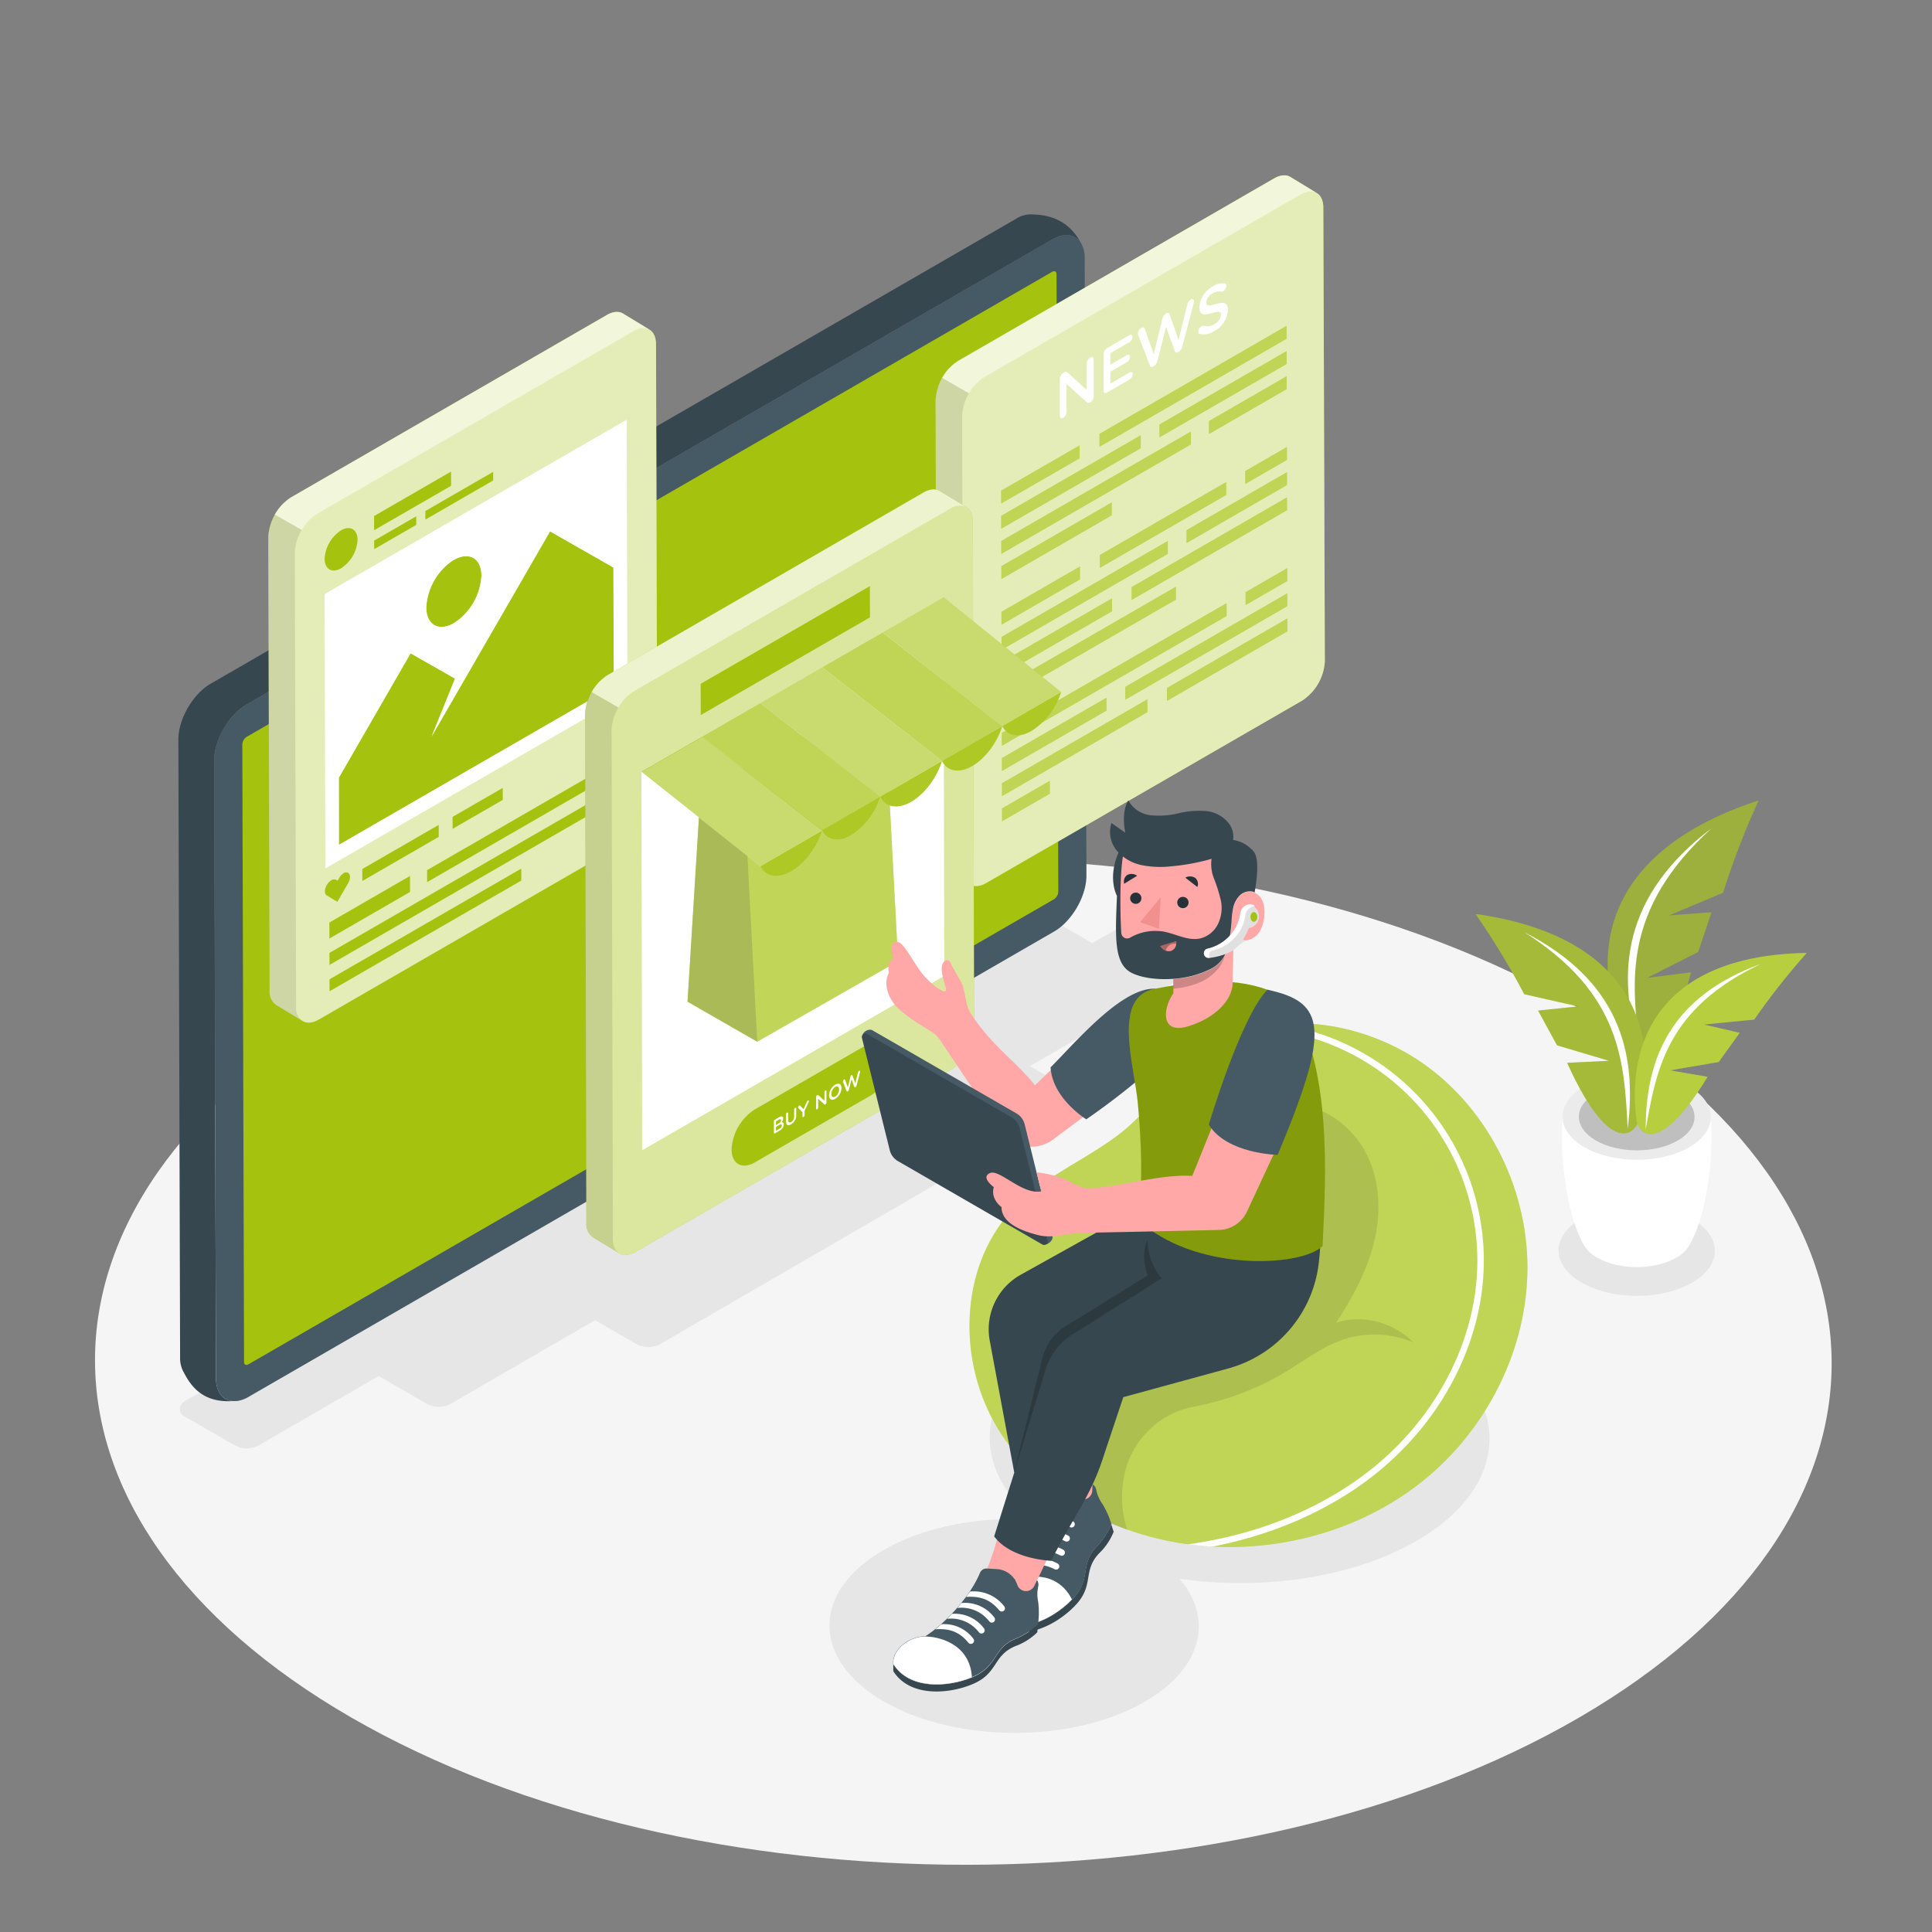 <svg xmlns="http://www.w3.org/2000/svg" viewBox="0 0 500 500"><rect x="0" y="0" width="500" height="500" fill="#808080" stroke="none"/><g id="freepik--Floor--inject-120"><path d="M407.7,260.39c-88.05-50.83-230.34-50.83-317.81,0s-87,133.26,1,184.09,230.34,50.84,317.82,0S495.75,311.23,407.7,260.39Z" style="fill:#f5f5f5"></path></g><g id="freepik--Shadows--inject-120"><path d="M437.83,315.37c-7.92-4.57-20.73-4.57-28.6,0s-7.84,12,.09,16.57,20.73,4.58,28.61,0S445.76,320,437.83,315.37Z" style="fill:#e6e6e6"></path><path d="M322.37,239.84l-12.95-7.48a6.47,6.47,0,0,0-6.48,0L282.7,244.09l-11.53-6.66a6.47,6.47,0,0,0-6.48,0L47.62,362.75a2.17,2.17,0,0,0,0,3.74l13,7.48a6.47,6.47,0,0,0,6.48,0L98,356.12l12.31,7.1a6.47,6.47,0,0,0,6.48,0L154,341.66l10.55,6.09a6.49,6.49,0,0,0,6.48,0L277.53,286a2.16,2.16,0,0,0,0-3.74l-11-6.34,55.82-32.35A2.16,2.16,0,0,0,322.37,239.84Z" style="fill:#e6e6e6"></path><path d="M366.39,345.75c-25.34-14.63-66.29-14.63-91.46,0-22.25,12.92-24.72,32.94-7.52,47.52-13.88-.86-28.26,1.78-38.86,7.94-18.6,10.82-18.5,28.34.22,39.15s49,10.82,67.59,0c14.8-8.6,17.75-21.45,8.91-31.79,21.33,3.09,44.81-.19,61.42-9.85C391.86,384.09,391.73,360.38,366.39,345.75Z" style="fill:#e6e6e6"></path></g><g id="freepik--Plant--inject-120"><path d="M442.77,289l-19.19.56L404.39,289c-.83,13,1.7,26.17,5.19,32.62h0a8.79,8.79,0,0,0,3.8,3.86c5.66,3.27,14.81,3.27,20.44,0a8.55,8.55,0,0,0,3.8-4C441.09,315.07,443.59,301.94,442.77,289Z" style="fill:#fff"></path><path d="M437.1,281.18c7.52,4.34,7.56,11.38.09,15.72s-19.62,4.34-27.14,0-7.56-11.38-.09-15.72S429.58,276.84,437.1,281.18Z" style="fill:#ebebeb"></path><path d="M434.13,282.91c5.86,3.39,5.9,8.88.07,12.26s-15.31,3.39-21.17,0-5.9-8.87-.07-12.26S428.26,279.52,434.13,282.91Z" style="fill:#e0e0e0"></path><g style="opacity:0.15"><path d="M434.13,282.91c5.86,3.39,5.9,8.88.07,12.26s-15.31,3.39-21.17,0-5.9-8.87-.07-12.26S428.26,279.52,434.13,282.91Z"></path></g><path d="M455.13,207.16c-43.25,14.16-43.64,43.09-33.89,63.69,2.46,4.17,9.9,6.41,16.38-19.21l-11.36,1.45,13.23-6.71,3.44-10.28-11,.82,14-5.89A207,207,0,0,1,455.13,207.16Z" style="fill:#A5C20E"></path><path d="M455.13,207.16c-43.25,14.16-43.64,43.09-33.89,63.69,2.46,4.17,9.9,6.41,16.38-19.21l-11.36,1.45,13.23-6.71,3.44-10.28-11,.82,14-5.89A207,207,0,0,1,455.13,207.16Z" style="opacity:0.2"></path><path d="M455.13,207.16c-43.25,14.16-43.64,43.09-33.89,63.69,2.46,4.17,9.9,6.41,16.38-19.21l-11.36,1.45,13.23-6.71,3.44-10.28-11,.82,14-5.89A207,207,0,0,1,455.13,207.16Z" style="fill:#fff;opacity:0.2"></path><path d="M442.9,214.39c-22.81,17.31-24.87,37.15-18.42,57.87C422.2,254,419.73,235.57,442.9,214.39Z" style="fill:#fff"></path><path d="M381.88,236.54c42.63,6,47.8,32.88,42.14,53.69-1.59,4.29-8.15,7.62-18.44-15.17l10.82-.53-13.44-4-4.91-9,10.41-1.07-14-3.16A196.31,196.31,0,0,0,381.88,236.54Z" style="fill:#A5C20E"></path><path d="M381.88,236.54c42.63,6,47.8,32.88,42.14,53.69-1.59,4.29-8.15,7.62-18.44-15.17l10.82-.53-13.44-4-4.91-9,10.41-1.07-14-3.16A196.31,196.31,0,0,0,381.88,236.54Z" style="fill:#fff;opacity:0.2"></path><path d="M381.88,236.54c42.63,6,47.8,32.88,42.14,53.69-1.59,4.29-8.15,7.62-18.44-15.17l10.82-.53-13.44-4-4.91-9,10.41-1.07-14-3.16A196.31,196.31,0,0,0,381.88,236.54Z" style="opacity:0.1"></path><path d="M394.48,241.25c24.11,12.33,29.32,30.47,26.77,50.83C420.34,274.72,419.57,257.13,394.48,241.25Z" style="fill:#fff"></path><path d="M467.6,246.62c-39.09.64-46.76,24.28-44,43.67,1,4,6.5,7.77,18.32-11.61L432.24,277l12.57-2.15,5.43-7.56L441,265.15l13-1.28A178.16,178.16,0,0,1,467.6,246.62Z" style="fill:#A5C20E"></path><path d="M455.73,249.45c-23.12,8.41-29.85,24.18-29.82,42.82C428.67,276.72,431.33,261,455.73,249.45Z" style="fill:#fff"></path><path d="M467.6,246.62c-39.09.64-46.76,24.28-44,43.67,1,4,6.5,7.77,18.32-11.61L432.24,277l12.57-2.15,5.43-7.56L441,265.15l13-1.28A178.16,178.16,0,0,1,467.6,246.62Z" style="fill:#fff;opacity:0.2"></path></g><g id="freepik--Device--inject-120"><path d="M61.22,362.56h0l-.07,0Z" style="fill:#37474f"></path><path d="M55.89,356.66l-.45-159.82c0-5.33,3.73-11.82,8.37-14.5L272.29,62c3.21-1.85,6-1.39,7.43.85h0c-2.08-3.85-5.59-7.14-12.2-7.34h0a7,7,0,0,0-4.5,1.08L54.53,176.94c-4.64,2.68-8.38,9.17-8.37,14.5l.45,159.82a7.34,7.34,0,0,0,1,4c2.4,4.71,6,7.91,13.18,7.3C57.93,362.75,55.9,360.56,55.89,356.66Z" style="fill:#37474f"></path><path d="M280.72,66.77a7.39,7.39,0,0,0-1-3.95c-1.42-2.24-4.22-2.7-7.43-.85L63.81,182.34c-4.64,2.68-8.39,9.17-8.37,14.5l.45,159.82c0,3.9,2,6.09,5,5.93l.31,0,.07,0a8.08,8.08,0,0,0,3.09-1.1L272.8,241.08c4.63-2.67,8.38-9.16,8.37-14.49Z" style="fill:#455a64"></path><path d="M272.31,70.34c.62-.36,1.12-.08,1.12.64l.46,159.81a2.45,2.45,0,0,1-1.12,1.93L64.29,353.09c-.62.36-1.13.07-1.13-.63l-.45-159.82a2.48,2.48,0,0,1,1.12-1.94Z" style="fill:#A5C20E"></path></g><g id="freepik--screen-3--inject-120"><path d="M342.48,53.72c0-1.89-.68-3.21-1.77-3.81h0l-6.57-4h0c-1.08-.77-2.66-.75-4.41.26L248,93.38a12.91,12.91,0,0,0-5.87,10.16L242.48,221a4.15,4.15,0,0,0,1.68,3.75h0l6.88,4.17h0c1.07.63,2.56.55,4.21-.4L337,181.32a13,13,0,0,0,5.87-10.17Z" style="fill:#A5C20E"></path><path d="M342.48,53.72c0-1.89-.68-3.21-1.77-3.81h0l-6.57-4h0c-1.08-.77-2.66-.75-4.41.26L248,93.38a12.91,12.91,0,0,0-5.87,10.16L242.48,221a4.15,4.15,0,0,0,1.68,3.75h0l6.88,4.17h0c1.07.63,2.56.55,4.21-.4L337,181.32a13,13,0,0,0,5.87-10.17Z" style="fill:#fff;opacity:0.7"></path><path d="M334.14,45.94h0c-1.08-.77-2.66-.75-4.41.26L248,93.38a12,12,0,0,0-4.18,4.42l6.94,4a11.84,11.84,0,0,1,4.09-4.27l81.71-47.18c1.61-.93,3.06-1,4.13-.44h0Z" style="fill:#fff;opacity:0.5"></path><path d="M242.15,103.54,242.48,221a4.15,4.15,0,0,0,1.68,3.75h0l6.88,4.17h0a4.11,4.11,0,0,1-1.7-3.76L249,107.69a11.94,11.94,0,0,1,1.78-5.89l-6.94-4A11.85,11.85,0,0,0,242.15,103.54Z" style="opacity:0.1"></path><path d="M292.3,86.73c.43-.25.79,0,.79.45a1.72,1.72,0,0,1-.78,1.35l-4.94,2.85v3l4.3-2.48c.43-.25.79,0,.79.46a1.72,1.72,0,0,1-.78,1.34l-4.3,2.48v3.09l5-2.89c.43-.25.79-.05.79.45a1.69,1.69,0,0,1-.78,1.35l-5.89,3.4c-.5.29-.89.07-.89-.5l0-9.46a1.9,1.9,0,0,1,.88-1.52Z" style="fill:#fff"></path><path d="M313.83,74.13a4.62,4.62,0,0,1,3.18-.76c.19,0,.38.18.38.58a1.78,1.78,0,0,1-.82,1.41.64.64,0,0,1-.46.11,3.34,3.34,0,0,0-2.3.47,2.94,2.94,0,0,0-1.63,2.3c0,.92.46,1.05,2.39.46,2.12-.63,3.21-.39,3.22,1.51v0a6.71,6.71,0,0,1-3.57,5.49,4.93,4.93,0,0,1-3.76.73c-.2,0-.35-.24-.35-.58a1.8,1.8,0,0,1,.83-1.41.61.61,0,0,1,.51-.11,3.3,3.3,0,0,0,2.81-.44A3.21,3.21,0,0,0,316,81.46v0c0-.82-.41-1-2.27-.45-2.12.63-3.33.61-3.34-1.52A6.67,6.67,0,0,1,313.83,74.13Z" style="fill:#fff"></path><path d="M301.83,81.11c.44-.26.76-.11.89.29L305,88l2.28-9.24a2,2,0,0,1,.85-1.22c.47-.27.88-.08.88.46a2,2,0,0,1-.09.47L306,89.66a2.17,2.17,0,0,1-.91,1.36l-.18.1a.54.54,0,0,1-.89-.31l-2.26-6.22-2.2,8.79a2.18,2.18,0,0,1-.91,1.36l-.17.1a.57.57,0,0,1-.92-.3l-3-7.82a1,1,0,0,1-.07-.35,1.93,1.93,0,0,1,.89-1.51c.43-.24.76-.13.88.24l2.32,6.56,2.24-9.16a2.07,2.07,0,0,1,.88-1.32Z" style="fill:#fff"></path><polygon points="322.36 156.6 333.14 150.37 333.14 147.03 322.35 153.26 322.36 156.6" style="fill:#A5C20E"></polygon><polygon points="333.17 160.05 302 178.05 302.01 181.39 333.18 163.39 333.17 160.05" style="fill:#A5C20E"></polygon><polygon points="322.27 125.25 333.06 119.02 333.05 115.68 322.26 121.91 322.27 125.25" style="fill:#A5C20E"></polygon><polygon points="291.23 181.09 333.16 156.88 333.15 153.54 291.22 177.75 291.23 181.09" style="fill:#A5C20E"></polygon><polygon points="307.08 140.54 333.07 125.53 333.07 122.19 307.07 137.2 307.08 140.54" style="fill:#A5C20E"></polygon><polygon points="292.86 155.28 333.09 132.04 333.08 128.71 292.85 151.94 292.86 155.28" style="fill:#A5C20E"></polygon><polygon points="259.31 202.7 259.32 206.04 296.96 184.3 296.95 180.97 259.31 202.7" style="fill:#A5C20E"></polygon><polygon points="286.37 180.55 259.29 196.19 259.3 199.53 286.38 183.89 286.37 180.55" style="fill:#A5C20E"></polygon><polygon points="291.87 174.2 317.45 159.43 317.44 156.09 291.86 170.86 284.72 174.98 259.27 189.68 259.28 193.01 284.73 178.32 291.87 174.2" style="fill:#A5C20E"></polygon><polygon points="284.63 143.64 284.64 146.97 317.36 128.08 317.35 124.75 284.63 143.64" style="fill:#A5C20E"></polygon><polygon points="300.08 113.19 332.99 94.19 332.98 90.85 300.07 109.85 300.08 113.19" style="fill:#A5C20E"></polygon><polygon points="304.32 151.84 259.24 177.86 259.25 181.2 304.33 155.18 304.32 151.84" style="fill:#A5C20E"></polygon><polygon points="287.8 154.85 259.22 171.35 259.23 174.69 287.8 158.19 287.8 154.85" style="fill:#A5C20E"></polygon><polygon points="302.22 140 259.2 164.84 259.21 168.18 302.23 143.34 302.22 140" style="fill:#A5C20E"></polygon><polygon points="279.49 146.6 259.18 158.33 259.19 161.67 279.5 149.94 279.49 146.6" style="fill:#A5C20E"></polygon><polygon points="322.18 93.9 323.81 92.96 332.97 87.67 332.96 84.33 323.8 89.62 322.17 90.56 284.54 112.29 284.55 115.63 322.18 93.9" style="fill:#A5C20E"></polygon><polygon points="287.72 130.02 259.15 146.52 259.16 149.86 287.73 133.36 287.72 130.02" style="fill:#A5C20E"></polygon><polygon points="308.21 111.67 259.13 140 259.14 143.35 308.22 115.02 308.21 111.67" style="fill:#A5C20E"></polygon><polygon points="295.22 112.64 259.11 133.49 259.12 136.84 295.23 115.99 295.22 112.64" style="fill:#A5C20E"></polygon><polygon points="259.32 209.21 259.33 212.55 271.7 205.41 271.69 202.07 259.32 209.21" style="fill:#A5C20E"></polygon><polygon points="279.4 115.26 259.09 126.98 259.1 130.32 279.41 118.6 279.4 115.26" style="fill:#A5C20E"></polygon><polygon points="312.88 112.32 333 100.7 333 97.36 312.87 108.97 312.88 112.32" style="fill:#A5C20E"></polygon><path d="M282.16,92.5c.48-.28.87-.06.87.48l0,9.66a1.87,1.87,0,0,1-.86,1.49l-.07,0a.67.67,0,0,1-.91-.08l-5.17-4.68,0,7.29a1.89,1.89,0,0,1-.85,1.48c-.49.28-.88.06-.88-.48l0-9.64a1.91,1.91,0,0,1,.88-1.53l.19-.1a.68.68,0,0,1,.91,0l5,4.56,0-7.06A1.9,1.9,0,0,1,282.16,92.5Z" style="fill:#fff"></path><g style="opacity:0.3"><polygon points="322.36 156.6 333.14 150.37 333.14 147.03 322.35 153.26 322.36 156.6" style="fill:#fff"></polygon><polygon points="333.17 160.05 302 178.05 302.01 181.39 333.18 163.39 333.17 160.05" style="fill:#fff"></polygon><polygon points="322.27 125.25 333.06 119.02 333.05 115.68 322.26 121.91 322.27 125.25" style="fill:#fff"></polygon><polygon points="291.23 181.09 333.16 156.88 333.15 153.54 291.22 177.75 291.23 181.09" style="fill:#fff"></polygon><polygon points="307.08 140.54 333.07 125.53 333.07 122.19 307.07 137.2 307.08 140.54" style="fill:#fff"></polygon><polygon points="292.86 155.28 333.09 132.04 333.08 128.71 292.85 151.94 292.86 155.28" style="fill:#fff"></polygon><polygon points="259.31 202.7 259.32 206.04 296.96 184.3 296.95 180.97 259.31 202.7" style="fill:#fff"></polygon><polygon points="286.37 180.55 259.29 196.19 259.3 199.53 286.38 183.89 286.37 180.55" style="fill:#fff"></polygon><polygon points="291.87 174.2 317.45 159.43 317.44 156.09 291.86 170.86 284.72 174.98 259.27 189.68 259.28 193.01 284.73 178.32 291.87 174.2" style="fill:#fff"></polygon><polygon points="284.63 143.64 284.64 146.97 317.36 128.08 317.35 124.75 284.63 143.64" style="fill:#fff"></polygon><polygon points="300.08 113.19 332.99 94.19 332.98 90.85 300.07 109.85 300.08 113.19" style="fill:#fff"></polygon><polygon points="304.32 151.84 259.24 177.86 259.25 181.2 304.33 155.18 304.32 151.84" style="fill:#fff"></polygon><polygon points="287.8 154.85 259.22 171.35 259.23 174.69 287.8 158.19 287.8 154.85" style="fill:#fff"></polygon><polygon points="302.22 140 259.2 164.84 259.21 168.18 302.23 143.34 302.22 140" style="fill:#fff"></polygon><polygon points="279.49 146.6 259.18 158.33 259.19 161.67 279.5 149.94 279.49 146.6" style="fill:#fff"></polygon><polygon points="322.18 93.9 323.81 92.96 332.97 87.67 332.96 84.33 323.8 89.62 322.17 90.56 284.54 112.29 284.55 115.63 322.18 93.9" style="fill:#fff"></polygon><polygon points="287.72 130.02 259.15 146.52 259.16 149.86 287.73 133.36 287.72 130.02" style="fill:#fff"></polygon><polygon points="308.21 111.67 259.13 140 259.14 143.35 308.22 115.02 308.21 111.67" style="fill:#fff"></polygon><polygon points="295.22 112.64 259.11 133.49 259.12 136.84 295.23 115.99 295.22 112.64" style="fill:#fff"></polygon><polygon points="259.32 209.21 259.33 212.55 271.7 205.41 271.69 202.07 259.32 209.21" style="fill:#fff"></polygon><polygon points="279.4 115.26 259.09 126.98 259.1 130.32 279.41 118.6 279.4 115.26" style="fill:#fff"></polygon><polygon points="312.88 112.32 333 100.7 333 97.36 312.87 108.97 312.88 112.32" style="fill:#fff"></polygon></g></g><g id="freepik--screen-1--inject-120"><path d="M169.78,89.07c0-1.89-.68-3.2-1.77-3.8h0l-6.57-4h0c-1.09-.78-2.66-.76-4.41.26L75.31,128.73a13,13,0,0,0-5.87,10.17l.34,117.43a4.15,4.15,0,0,0,1.67,3.75h0l6.88,4.17h0c1.07.63,2.56.55,4.2-.4l81.72-47.18a12.92,12.92,0,0,0,5.86-10.16Z" style="fill:#A5C20E"></path><path d="M169.78,89.07c0-1.89-.68-3.2-1.77-3.8h0l-6.57-4h0c-1.09-.78-2.66-.76-4.41.26L75.31,128.73a13,13,0,0,0-5.87,10.17l.34,117.43a4.15,4.15,0,0,0,1.67,3.75h0l6.88,4.17h0c1.07.63,2.56.55,4.2-.4l81.72-47.18a12.92,12.92,0,0,0,5.86-10.16Z" style="fill:#fff;opacity:0.7"></path><path d="M88.26,137.26c2.35-1.36,4.27-.26,4.28,2.44a9.41,9.41,0,0,1-4.25,7.36c-2.36,1.35-4.27.26-4.28-2.44A9.38,9.38,0,0,1,88.26,137.26Z" style="fill:#A5C20E"></path><polygon points="116.73 122.04 116.75 125.72 96.82 137.22 96.81 133.55 116.73 122.04" style="fill:#A5C20E"></polygon><polygon points="107.72 133.62 107.72 135.84 96.84 142.12 96.83 139.9 107.72 133.62" style="fill:#A5C20E"></polygon><polygon points="127.63 122.12 127.64 124.34 110.09 134.47 110.08 132.25 127.63 122.12" style="fill:#A5C20E"></polygon><path d="M88.9,226a1.17,1.17,0,0,1,1.18-.12c.66.37.66,1.59,0,2.71l-.42.73-2.35,4.07L85,232l-.42-.25c-.66-.37-.66-1.58,0-2.71a3.37,3.37,0,0,1,1.18-1.24,1.19,1.19,0,0,1,1.18-.12l.42.24.43-.73A3.43,3.43,0,0,1,88.9,226Z" style="fill:#A5C20E"></path><path d="M117.45,144.9c3.93-2.27,7.13-.44,7.15,4.07a15.65,15.65,0,0,1-7.11,12.3c-3.93,2.27-7.12.44-7.14-4.08A15.67,15.67,0,0,1,117.45,144.9Z" style="fill:#A5C20E"></path><polygon points="142.36 137.52 158.76 146.87 158.85 177.6 87.74 218.65 87.69 201.27 106.27 169.09 117.76 175.63 111.71 190.61 119.71 176.75 142.36 137.52" style="fill:#A5C20E"></polygon><path d="M84,153.76l78.18-45.14.21,71L84.21,224.75Zm74.84,23.84-.09-30.73-16.4-9.35-22.65,39.23-8,13.86,6.05-15-11.49-6.54L87.69,201.27l0,17.38,71.11-41.05m-41.4-32.7a15.67,15.67,0,0,0-7.1,12.29c0,4.52,3.21,6.35,7.14,4.08A15.65,15.65,0,0,0,124.6,149c0-4.51-3.22-6.34-7.15-4.07" style="fill:#fff"></path><path d="M161.44,81.29h0c-1.09-.78-2.66-.76-4.41.26L75.31,128.73a12.16,12.16,0,0,0-4.18,4.43l7,4a11.9,11.9,0,0,1,4.08-4.27l81.71-47.17a4.19,4.19,0,0,1,4.14-.44h0Z" style="fill:#fff;opacity:0.5"></path><path d="M69.44,138.9l.34,117.43a4.15,4.15,0,0,0,1.67,3.75h0l6.88,4.17h0a4.12,4.12,0,0,1-1.7-3.77l-.34-117.43a12,12,0,0,1,1.79-5.9l-7-4A12,12,0,0,0,69.44,138.9Z" style="opacity:0.1"></path><polygon points="160.16 196.54 160.16 199.64 110.54 228.29 110.53 225.19 160.16 196.54" style="fill:#A5C20E"></polygon><polygon points="130.11 203.91 130.12 207.01 117.13 214.51 117.12 211.41 130.11 203.91" style="fill:#A5C20E"></polygon><polygon points="134.9 224.79 134.91 227.89 85.29 256.54 85.28 253.44 134.9 224.79" style="fill:#A5C20E"></polygon><polygon points="160.18 203.36 160.18 206.47 85.27 249.72 85.26 246.61 160.18 203.36" style="fill:#A5C20E"></polygon><polygon points="113.54 213.48 113.55 216.58 93.77 228 93.76 224.9 113.54 213.48" style="fill:#A5C20E"></polygon><polygon points="106.1 226.7 106.11 230.84 85.25 242.89 85.24 238.75 106.1 226.7" style="fill:#A5C20E"></polygon></g><g id="freepik--screen-2--inject-120"><path d="M251.76,135c0-1.89-.68-3.21-1.77-3.81h0l-6.57-4h0c-1.08-.78-2.66-.76-4.41.25L157.3,174.69a12.92,12.92,0,0,0-5.87,10.17l.33,131.59a4.17,4.17,0,0,0,1.67,3.75h0l6.88,4.17h0c1.07.64,2.56.56,4.21-.39l81.71-47.18a13,13,0,0,0,5.87-10.16Z" style="fill:#A5C20E"></path><path d="M251.76,135c0-1.89-.68-3.21-1.77-3.81h0l-6.57-4h0c-1.08-.78-2.66-.76-4.41.25L157.3,174.69a12.92,12.92,0,0,0-5.87,10.17l.33,131.59a4.17,4.17,0,0,0,1.67,3.75h0l6.88,4.17h0c1.07.64,2.56.56,4.21-.39l81.71-47.18a13,13,0,0,0,5.87-10.16Z" style="fill:#fff;opacity:0.6"></path><polygon points="225.13 151.68 225.15 159.77 181.35 185.06 181.33 176.97 225.13 151.68" style="fill:#A5C20E"></polygon><path d="M243.42,127.25h0c-1.08-.78-2.66-.76-4.41.25L157.3,174.69a12,12,0,0,0-4.18,4.42l6.94,4a11.84,11.84,0,0,1,4.09-4.27l81.71-47.18a4.22,4.22,0,0,1,4.13-.44h0Z" style="fill:#fff;opacity:0.5"></path><path d="M151.43,184.86l.33,131.59a4.17,4.17,0,0,0,1.67,3.75h0l6.88,4.17h0c-1.05-.61-1.7-1.91-1.7-3.76L158.28,189a12,12,0,0,1,1.78-5.9l-6.94-4A11.86,11.86,0,0,0,151.43,184.86Z" style="opacity:0.1"></path><polygon points="244.18 154.57 166 199.71 166.2 297.68 244.38 252.55 244.18 154.57" style="fill:#fff"></polygon><path d="M225.6,269.65c3.3-1.9,6-.37,6,3.41a13.09,13.09,0,0,1-6,10.3l-30.27,17.48c-3.29,1.9-6,.38-6-3.41a13.13,13.13,0,0,1,6-10.3Z" style="fill:#A5C20E"></path><path d="M202.24,290.5c.36-.07.61,0,.61.51h0a2,2,0,0,1-1.14,1.63l-1.15.67c-.15.08-.27,0-.27-.16v-2.92a.61.61,0,0,1,.27-.47l1.11-.64q.54-.3.81-.15a.49.49,0,0,1,.21.47h0A1.62,1.62,0,0,1,202.24,290.5Zm.07.76h0c0-.3-.21-.36-.63-.12l-.86.5v1l.9-.52a1,1,0,0,0,.59-.83m-1.5-1.09v.95l.74-.43a1,1,0,0,0,.58-.82h0c0-.28-.2-.34-.55-.14l-.78.45" style="fill:#fff"></path><path d="M205.79,286.72c.15-.08.26,0,.27.16v1.73a2.63,2.63,0,0,1-1.32,2.35c-.81.46-1.32.23-1.32-.8V288.4a.53.53,0,0,1,.27-.46c.15-.09.27,0,.27.15v1.73c0,.66.3.84.78.56a1.57,1.57,0,0,0,.78-1.43v-1.76A.59.59,0,0,1,205.79,286.72Z" style="fill:#fff"></path><path d="M209.07,284.82c.16-.09.27,0,.27.15a.59.59,0,0,1-.07.26l-1.05,2.27v1.11a.61.61,0,0,1-.27.47c-.15.08-.27,0-.27-.16v-1.09l-1.07-1.06a.3.3,0,0,1-.07-.18.58.58,0,0,1,.28-.46.18.18,0,0,1,.26,0l.87.93.87-1.93A.69.69,0,0,1,209.07,284.82Z" style="fill:#fff"></path><path d="M213.61,282.2c.15-.08.27,0,.27.15v3a.56.56,0,0,1-.26.46l0,0a.21.21,0,0,1-.28,0l-1.6-1.44v2.24a.57.57,0,0,1-.27.46c-.15.09-.27,0-.27-.15v-3a.59.59,0,0,1,.28-.47l.05,0a.23.23,0,0,1,.29,0l1.55,1.41v-2.18A.61.61,0,0,1,213.61,282.2Z" style="fill:#fff"></path><path d="M216.16,280.7c1-.55,1.61-.1,1.61.89a3.43,3.43,0,0,1-1.61,2.78c-.94.55-1.61.1-1.61-.89A3.46,3.46,0,0,1,216.16,280.7Zm1,1.24h0c0-.69-.44-1-1-.66a2.3,2.3,0,0,0-1,1.86h0c0,.68.43,1,1,.65a2.25,2.25,0,0,0,1-1.85" style="fill:#fff"></path><path d="M220.37,278.29c.14-.08.23,0,.27.09l.71,2,.7-2.85a.66.66,0,0,1,.26-.38c.15-.09.28,0,.28.14a1,1,0,0,1,0,.15l-.9,3.46a.66.66,0,0,1-.28.42l-.06,0a.17.17,0,0,1-.28-.1l-.69-1.91-.68,2.71a.69.69,0,0,1-.28.42l-.06,0a.17.17,0,0,1-.28-.09l-.92-2.42s0-.06,0-.11a.62.62,0,0,1,.27-.46c.14-.08.24,0,.27.07l.72,2,.69-2.83a.67.67,0,0,1,.27-.41Z" style="fill:#fff"></path><polygon points="229.36 190.87 217.74 184.22 181.29 205.06 177.94 259.23 195.98 269.59 232.43 248.75 229.36 190.87" style="fill:#A5C20E"></polygon><polygon points="181.29 205.06 177.94 259.23 195.98 269.59 192.91 211.71 181.29 205.06" style="opacity:0.2"></polygon><polygon points="229.36 190.87 217.74 184.22 181.29 205.06 177.94 259.23 195.98 269.59 232.43 248.75 229.36 190.87" style="fill:#fff;opacity:0.31"></polygon><path d="M196.77,224.11l16-9.24c-1.36,4.3-4.42,8.52-8,10.58S198.15,226.83,196.77,224.11Z" style="fill:#A5C20E"></path><path d="M212.77,214.86l15-8.68a18.25,18.25,0,0,1-7.5,9.94C217,218.05,214.07,217.41,212.77,214.86Z" style="fill:#A5C20E"></path><path d="M227.8,206.17l16-9.24c-1.36,4.3-4.42,8.52-8,10.58S229.18,208.88,227.8,206.17Z" style="fill:#A5C20E"></path><path d="M243.77,196.93l15.62-9c-1.32,4.2-4.31,8.32-7.79,10.33S245.12,199.59,243.77,196.93Z" style="fill:#A5C20E"></path><path d="M259.39,187.9l15.21-8.78a18.36,18.36,0,0,1-7.58,10C263.62,191.13,260.71,190.48,259.39,187.9Z" style="fill:#A5C20E"></path><g style="opacity:0.1"><path d="M196.77,224.11l16-9.24c-1.36,4.3-4.42,8.52-8,10.58S198.15,226.83,196.77,224.11Z" style="fill:#fff"></path><path d="M212.77,214.86l15-8.68a18.25,18.25,0,0,1-7.5,9.94C217,218.05,214.07,217.41,212.77,214.86Z" style="fill:#fff"></path><path d="M227.8,206.17l16-9.24c-1.36,4.3-4.42,8.52-8,10.58S229.18,208.88,227.8,206.17Z" style="fill:#fff"></path><path d="M243.77,196.93l15.62-9c-1.32,4.2-4.31,8.32-7.79,10.33S245.12,199.59,243.77,196.93Z" style="fill:#fff"></path><path d="M259.39,187.9l15.21-8.78a18.36,18.36,0,0,1-7.58,10C263.62,191.13,260.71,190.48,259.39,187.9Z" style="fill:#fff"></path></g><polygon points="166 199.71 196.77 224.13 212.77 214.87 181.73 190.63 166 199.71" style="fill:#A5C20E"></polygon><polygon points="196.77 181.95 227.79 206.18 243.79 196.94 212.78 172.7 196.77 181.95" style="fill:#A5C20E"></polygon><polygon points="181.73 190.63 212.77 214.87 227.79 206.18 196.77 181.95 181.73 190.63" style="fill:#A5C20E"></polygon><polygon points="228.4 163.69 212.78 172.7 243.79 196.94 259.39 187.91 228.4 163.69" style="fill:#A5C20E"></polygon><polygon points="274.61 179.11 244.18 154.57 228.4 163.69 259.39 187.91 274.61 179.11" style="fill:#A5C20E"></polygon><polygon points="166 199.81 196.78 224.22 212.78 214.97 181.74 190.72 166 199.81" style="fill:#fff;opacity:0.4"></polygon><polygon points="196.77 181.95 227.79 206.18 243.79 196.94 212.78 172.7 196.77 181.95" style="fill:#fff;opacity:0.4"></polygon><polygon points="181.73 190.63 212.77 214.87 227.79 206.18 196.77 181.95 181.73 190.63" style="fill:#fff;opacity:0.3"></polygon><polygon points="228.4 163.69 212.78 172.7 243.79 196.94 259.39 187.91 228.4 163.69" style="fill:#fff;opacity:0.3"></polygon><polygon points="274.61 179.11 244.18 154.57 228.4 163.69 259.39 187.91 274.61 179.11" style="fill:#fff;opacity:0.4"></polygon></g><g id="freepik--Character--inject-120"><path d="M287.17,295.34c-8.64,6-18.37,10.15-25.59,18.2-13.48,15-13.8,39.2-3.21,56.39s30.28,27.52,50.32,29.88c21,2.48,43.11-3.33,59.61-16.61s27-34,27-55.2-10.86-42.27-28.6-53.84c-16.18-10.55-39.44-13.56-55.68-1.49-8.21,6.11-13.68,15.12-21.87,21.25C288.5,294.4,287.84,294.88,287.17,295.34Z" style="fill:#A5C20E"></path><path d="M287.17,295.34c-8.64,6-18.37,10.15-25.59,18.2-13.48,15-13.8,39.2-3.21,56.39s30.28,27.52,50.32,29.88c21,2.48,43.11-3.33,59.61-16.61s27-34,27-55.2-10.86-42.27-28.6-53.84c-16.18-10.55-39.44-13.56-55.68-1.49-8.21,6.11-13.68,15.12-21.87,21.25C288.5,294.4,287.84,294.88,287.17,295.34Z" style="fill:#fff;opacity:0.3"></path><path d="M384,325.1a61.8,61.8,0,0,0-52.74-60,44.39,44.39,0,0,0-6,1,60.28,60.28,0,0,1,57.07,59.05c.38,19.71-9.26,39.8-25.8,53.74-13,10.93-30.17,18.17-49.1,20.78l1.21.16c1.71.2,3.41.34,5.13.43,16.81-3.26,32-10.19,43.81-20.12C374.54,365.86,384.4,345.29,384,325.1Z" style="fill:#fff"></path><path d="M290.69,383.39l.06-.43A22.73,22.73,0,0,1,309.18,364,71.88,71.88,0,0,0,332.79,355c5.16-3.12,10-6.94,15.82-8.63a25.82,25.82,0,0,1,17.06,1c-4.87-5.11-13.21-7.36-19.87-5.05,4.61-7.06,8.67-14.66,10.26-22.95s.46-17.37-4.53-24.16a24.32,24.32,0,0,0-37.54-2c-4.95,5.41-7.74,13-11,19.6-2.33,4.72-4.74,9.55-8.59,13.14-5.8,5.43-14.15,7.39-20.16,12.58-6.82,5.89-9.77,15.3-9.8,24.31a71.84,71.84,0,0,0,2.64,18,68.27,68.27,0,0,0,24.68,15.08A26.63,26.63,0,0,1,290.69,383.39Z" style="opacity:0.1"></path><path d="M268.66,376.8a60.18,60.18,0,0,1,1,9.83l2.34-.87a6,6,0,0,1,6.48,1.47l.12.12a2.35,2.35,0,0,0,3.24.15h0a2.35,2.35,0,0,0,.8-1.7l.32-9.93Z" style="fill:#ffa8a7"></path><path d="M277.67,413.71c-4.84,5.18-13.76,9.71-20.24,5.29l.73,1.65c6.48,4.42,15.39-.11,20.24-5.29s1.7-8.77,6.05-13.36a15.79,15.79,0,0,0,3.77-5.6c-.19-.49-.38-1.14-.61-1.88a19.93,19.93,0,0,1-3.88,5.83C279.37,404.94,282.51,408.53,277.67,413.71Z" style="fill:#37474f"></path><path d="M285.23,389.11a9.46,9.46,0,0,1-1.53-3.53,2,2,0,0,0-.95-1.44l-.06,1.66a2.34,2.34,0,0,1-4,1.55l-.12-.12a6,6,0,0,0-6.48-1.47l-2.37.89a1.8,1.8,0,0,0-1.18,1.74c.15,6.8-3,15.82-6.35,20.77-3.42,1.42-6.38,6.08-4.87,9.5l.15.34c6.48,4.42,15.4-.11,20.24-5.29s1.7-8.77,6.06-13.36a19.93,19.93,0,0,0,3.88-5.83A21.13,21.13,0,0,0,285.23,389.11Z" style="fill:#455a64"></path><path d="M275.75,398.91a.83.83,0,0,0,.77-1.46,9.46,9.46,0,0,0-9.31,0c-.14.53-.29,1.07-.46,1.6A9.11,9.11,0,0,1,275.75,398.91Z" style="fill:#fff"></path><path d="M277,395.24a.83.83,0,0,0,.76-1.47,10,10,0,0,0-9.68.08c-.1.55-.21,1.11-.34,1.67C270.52,394,273.36,393.43,277,395.24Z" style="fill:#fff"></path><path d="M274.45,402.57a.83.83,0,0,0,.76-1.47,9.45,9.45,0,0,0-9.11-.09c-.2.57-.42,1.14-.64,1.69A9.12,9.12,0,0,1,274.45,402.57Z" style="fill:#fff"></path><path d="M262.15,409.16c-3.42,1.42-6.38,6.08-4.87,9.5l.15.34c6.38,4.35,15.13,0,20-5.06C273.37,405.94,264.84,407.94,262.15,409.16Z" style="fill:#fff"></path><path d="M273,406.14a.83.83,0,0,0,.76-1.47,9.41,9.41,0,0,0-9.12-.08c-.29.63-.58,1.24-.89,1.82C266.59,404.92,269.43,404.33,273,406.14Z" style="fill:#fff"></path><path d="M258.48,396.55a60.58,60.58,0,0,1-3,9.42l2.49.14a6,6,0,0,1,5.33,4l.06.16a2.35,2.35,0,0,0,2.91,1.44h0a2.35,2.35,0,0,0,1.42-1.22l4.29-9Z" style="fill:#ffa8a7"></path><path d="M251.83,434c-6.53,2.79-16.51,3.33-20.65-3.33v1.81c4.14,6.65,14.12,6.11,20.65,3.32s5.09-7.33,10.93-9.78a15.73,15.73,0,0,0,5.71-3.6c0-.53.11-1.19.2-2a19.82,19.82,0,0,1-5.91,3.76C256.92,426.62,258.35,431.17,251.83,434Z" style="fill:#37474f"></path><path d="M268.67,414.49a9.33,9.33,0,0,1,0-3.84,2,2,0,0,0-.29-1.71l-.72,1.51a2.36,2.36,0,0,1-4.33-.22l-.06-.16a6,6,0,0,0-5.33-4l-2.53-.14a1.81,1.81,0,0,0-1.79,1.12c-2.6,6.27-9.14,13.25-14.19,16.44-3.7-.09-8.28,3-8.28,6.72v.37c4.14,6.66,14.12,6.12,20.65,3.33s5.09-7.33,10.93-9.78a19.82,19.82,0,0,0,5.91-3.76A21.49,21.49,0,0,0,268.67,414.49Z" style="fill:#455a64"></path><path d="M256.05,419.64a.82.82,0,0,0,1.15.11.83.83,0,0,0,.14-1.14,9.49,9.49,0,0,0-8.52-3.75c-.35.44-.7.86-1.07,1.28A9.12,9.12,0,0,1,256.05,419.64Z" style="fill:#fff"></path><path d="M258.62,416.76a.82.82,0,0,0,1.15.11.81.81,0,0,0,.14-1.14,9.94,9.94,0,0,0-8.89-3.84c-.31.47-.64.93-1,1.39C253.23,413.06,256.07,413.66,258.62,416.76Z" style="fill:#fff"></path><path d="M253.37,422.46a.83.83,0,0,0,1.16.1.82.82,0,0,0,.13-1.14,9.45,9.45,0,0,0-8.29-3.76c-.42.45-.85.87-1.27,1.29A9.1,9.1,0,0,1,253.37,422.46Z" style="fill:#fff"></path><path d="M239.46,423.53c-3.7-.09-8.28,3-8.28,6.72v.37c4.08,6.56,13.82,6.13,20.35,3.45C251,425.11,242.42,423.49,239.46,423.53Z" style="fill:#fff"></path><path d="M250.62,425.14a.83.83,0,0,0,1.16.11.82.82,0,0,0,.13-1.14,9.41,9.41,0,0,0-8.31-3.76c-.52.46-1,.9-1.55,1.31C245.23,421.44,248.08,422,250.62,425.14Z" style="fill:#fff"></path><path d="M296.79,311.72l-32.64,18.19a16.16,16.16,0,0,0-8,17.08l6.34,34.12-5.2,16.51c4.48,6,14.77,6.31,14.77,6.31,5.74-11.51,10-16.4,13.21-26.05s5.44-16.3,5.44-16.3l27.11-7.41a32.1,32.1,0,0,0,23.48-27.33c.47-4.1.49-6.89.49-6.89Z" style="fill:#37474f"></path><path d="M297,320.89a15.41,15.41,0,0,0,3.65,9.95l-23,14.42a16.55,16.55,0,0,0-7.05,9.19l-8.15,26.66,7.35-29.69a13.42,13.42,0,0,1,6-8.21l21.26-13.15C294.89,324.63,297,320.89,297,320.89Z" style="opacity:0.2"></path><path d="M272.42,276.45l-4.57,4.43c-4.69-6-11-10-16.5-18.44-1.59-2-1.42-6-2.5-8.06-.84-1.6-2.32-4-2.94-5.36a.89.89,0,0,0-1.31-.39c-1.57,1.13-.74,3.85.08,6.71,1,3.35-4.09-1.19-4.77-2-3.2-3-6-10.3-8.14-9.57s-.46,4.37-.46,4.37c-2,.43-1.25,3.64-1.25,3.64-1.19,2.1-.85,5.33,1.59,8.34,1.78,2.18,6.58,5.18,9.07,6.65a8.15,8.15,0,0,1,2.6,2.46L259,292.58a9.5,9.5,0,0,0,13.58,2.3l8.51-6.37Z" style="fill:#ffa8a7"></path><path d="M299,255.88c-8.68-.38-20.47,13.71-27.11,20.35.51,8.12,9.25,13.45,9.25,13.45a188.84,188.84,0,0,0,17.86-14Z" style="fill:#455a64"></path><path d="M342.28,322.49c-5.79,5.56-33.6,6.59-47.79-6.92,1.36-9.54.91-19.76,0-29.86s-6.81-27.77,4.46-29.83c15.06-2.94,24.9-2.71,35,3C344.66,276.74,343.19,303.53,342.28,322.49Z" style="fill:#A5C20E"></path><path d="M342.28,322.49c-5.79,5.56-33.6,6.59-47.79-6.92,1.36-9.54.91-19.76,0-29.86s-6.81-27.77,4.46-29.83c15.06-2.94,24.9-2.71,35,3C344.66,276.74,343.19,303.53,342.28,322.49Z" style="opacity:0.2"></path><path d="M272.39,320.08,265.19,291a4.56,4.56,0,0,0-2.13-2.85L225.71,266.6a.92.92,0,0,0-.44-.11h0a2.22,2.22,0,0,0-2.13,1.49h0a.87.87,0,0,0-.07.6l7.2,29.08a4.55,4.55,0,0,0,2.14,2.84l37.34,21.56a.87.87,0,0,0,.62.1h0a2.73,2.73,0,0,0,1.95-1.48s0-.05,0-.08l0,0h0A.93.93,0,0,0,272.39,320.08Z" style="fill:#455a64"></path><path d="M271.1,321.05,263.9,292a4.51,4.51,0,0,0-2.13-2.84l-37.35-21.57a.9.9,0,0,0-1.27.41.87.87,0,0,0-.07.6l7.2,29.08a4.55,4.55,0,0,0,2.14,2.84l37.34,21.56a.87.87,0,0,0,.62.1A.9.9,0,0,0,271.1,321.05Z" style="opacity:0.2"></path><path d="M314.47,289.68l-5.91,14.65c-9.31-.57-21,3.63-27.81,3.06-2.72-.37-4.85-3.15-12.5-4l1.22,4.92c-4.88,1-10.78-5.82-13.28-4.72s1,3.63,1,3.63c-.9,3.18,2,5.17,2,5.17,0,3.08,2.84,5.68,9.94,7.36,3.75.76,7.79-.72,11.26-.72,2.65,0,24.85-.49,35.06-.72a8.21,8.21,0,0,0,7.26-4.74l7.78-16.71Z" style="fill:#ffa8a7"></path><path d="M328,256.14c-6.88,7-15.16,34.91-15.16,34.91,4.65,7.6,17.82,7.83,17.82,7.83C344.32,266.3,343.19,259.37,328,256.14Z" style="fill:#455a64"></path><path d="M326.72,233.13a4.16,4.16,0,0,0-2-2.11,3.07,3.07,0,0,0-.6-.22,3.76,3.76,0,0,0-3.35,1.12,6.49,6.49,0,0,0-1.63,3.25,24.71,24.71,0,0,0-.41,3.65,42.43,42.43,0,0,1-1,6.45,8.19,8.19,0,0,1-4.17,5.45l-.14.08a25.44,25.44,0,0,1-9.75,2.59v3.7c-2.68,3.66-3.44,10.65,3.65,8.56s11.7-6.8,11.7-11.43c0-2,.09-4.47.14-6.72.07-3,.13-5.55.13-5.55a4,4,0,0,0,2.58,1.35,3.41,3.41,0,0,0,1.36-.07,5.09,5.09,0,0,0,3-2.58,9.58,9.58,0,0,0,1-4A8,8,0,0,0,326.72,233.13Z" style="fill:#ffa8a7"></path><path d="M324.42,220.34a8.76,8.76,0,0,0-5.57-3l-29.1,2.7c-3.36,7.11-.68,11.81-.68,11.81-.45,10.85-.83,17.74,3.94,20,2.6,1.24,6.55,1.77,10.63,1.47a25.44,25.44,0,0,0,9.75-2.59l.15-.08a8.21,8.21,0,0,0,4.17-5.48,43.3,43.3,0,0,0,1-6.42,24.71,24.71,0,0,1,.41-3.65,6.49,6.49,0,0,1,1.63-3.25,3.76,3.76,0,0,1,3.35-1.12,3.07,3.07,0,0,1,.6.22C325.53,226.21,325.77,222,324.42,220.34Z" style="fill:#37474f"></path><path d="M313.76,221.17a10,10,0,0,0,.38,6.09,41.8,41.8,0,0,1,1.85,5.92,9.61,9.61,0,0,1-.8,6,7,7,0,0,1-4.63,3.7c-3.13.66-6.18-1.16-9.32-1.77a13.08,13.08,0,0,0-8.76,1.55,1.52,1.52,0,0,1-2.29-1.21c-.37-6.24-.36-16,.56-20.62Z" style="fill:#ffa8a7"></path><path d="M291.24,215.51,287.63,213a7.62,7.62,0,0,0,1.38,7.12,11.52,11.52,0,0,0,6.38,3.76,24.42,24.42,0,0,0,7.49.34,55.22,55.22,0,0,0,10.83-2A8.77,8.77,0,0,0,318,220a5.64,5.64,0,0,0,.22-6.63,8.41,8.41,0,0,0-6-3.46,22.72,22.72,0,0,0-7.2.56,21.63,21.63,0,0,1-7.2.52,7.54,7.54,0,0,1-5.81-3.84C290,210.46,291.24,215.51,291.24,215.51Z" style="fill:#37474f"></path><polygon points="300.37 232.24 295.07 238.66 299.94 240.38 300.37 232.24" style="fill:#f28f8f"></polygon><path d="M304.39,243.57l-4.1,1.26a2.5,2.5,0,0,0,2.76,1.27A2.26,2.26,0,0,0,304.39,243.57Z" style="fill:#f28f8f"></path><path d="M304.39,243.57l-4.1,1.26a2.5,2.5,0,0,0,2.76,1.27A2.26,2.26,0,0,0,304.39,243.57Z" style="opacity:0.3"></path><path d="M301.71,246a2.21,2.21,0,0,0,1.34.08,2,2,0,0,0,1.33-1.85,2.48,2.48,0,0,0-1.58.29A2.45,2.45,0,0,0,301.71,246Z" style="fill:#f28f8f"></path><path d="M307.59,233.64a1.46,1.46,0,1,1-1.38-1.53A1.45,1.45,0,0,1,307.59,233.64Z" style="fill:#263238"></path><path d="M295.4,232.52A1.46,1.46,0,1,1,294,231,1.47,1.47,0,0,1,295.4,232.52Z" style="fill:#263238"></path><path d="M294.29,226.65l-3.35,2.06a2.09,2.09,0,0,1,.76-2.25A2.46,2.46,0,0,1,294.29,226.65Z" style="fill:#263238"></path><path d="M306.76,227.14l3.11,2.41a2.07,2.07,0,0,0-.51-2.32A2.48,2.48,0,0,0,306.76,227.14Z" style="fill:#263238"></path><path d="M315.35,250.6a9.27,9.27,0,0,0,1.69-3.52,8.08,8.08,0,0,1-3.51,3.64l-.14.08a25.44,25.44,0,0,1-9.75,2.59v2.49a24,24,0,0,0,5.76-1.21A13,13,0,0,0,315.35,250.6Z" style="opacity:0.2"></path><path d="M323.46,234.09a2.68,2.68,0,0,0-2.47,2.42,11.79,11.79,0,0,1-.91,3.07,11.23,11.23,0,0,1-7.6,6,1.18,1.18,0,0,0-.91,1.15,1.2,1.2,0,0,0,1.36,1.19c7.24-.92,8.78-4.24,10.29-7.78l.24,0a3.08,3.08,0,0,0,0-6Z" style="fill:#e0e0e0"></path><path d="M313.79,246a11.24,11.24,0,0,0,7.59-6,11.42,11.42,0,0,0,.91-3.07,2.7,2.7,0,0,1,2.48-2.42h.06a2.23,2.23,0,0,0-1.37-.49,2.68,2.68,0,0,0-2.47,2.42,11.79,11.79,0,0,1-.91,3.07,11.23,11.23,0,0,1-7.6,6,1.18,1.18,0,0,0-.91,1.15,1.2,1.2,0,0,0,1.36,1.19l.17,0a1.12,1.12,0,0,1-.22-.67A1.18,1.18,0,0,1,313.79,246Z" style="fill:#fff"></path><path d="M325.38,237.3c0,.7-.39,1.26-.88,1.26s-.88-.56-.88-1.26.39-1.26.88-1.26S325.38,236.6,325.38,237.3Z" style="fill:#A5C20E"></path></g></svg>